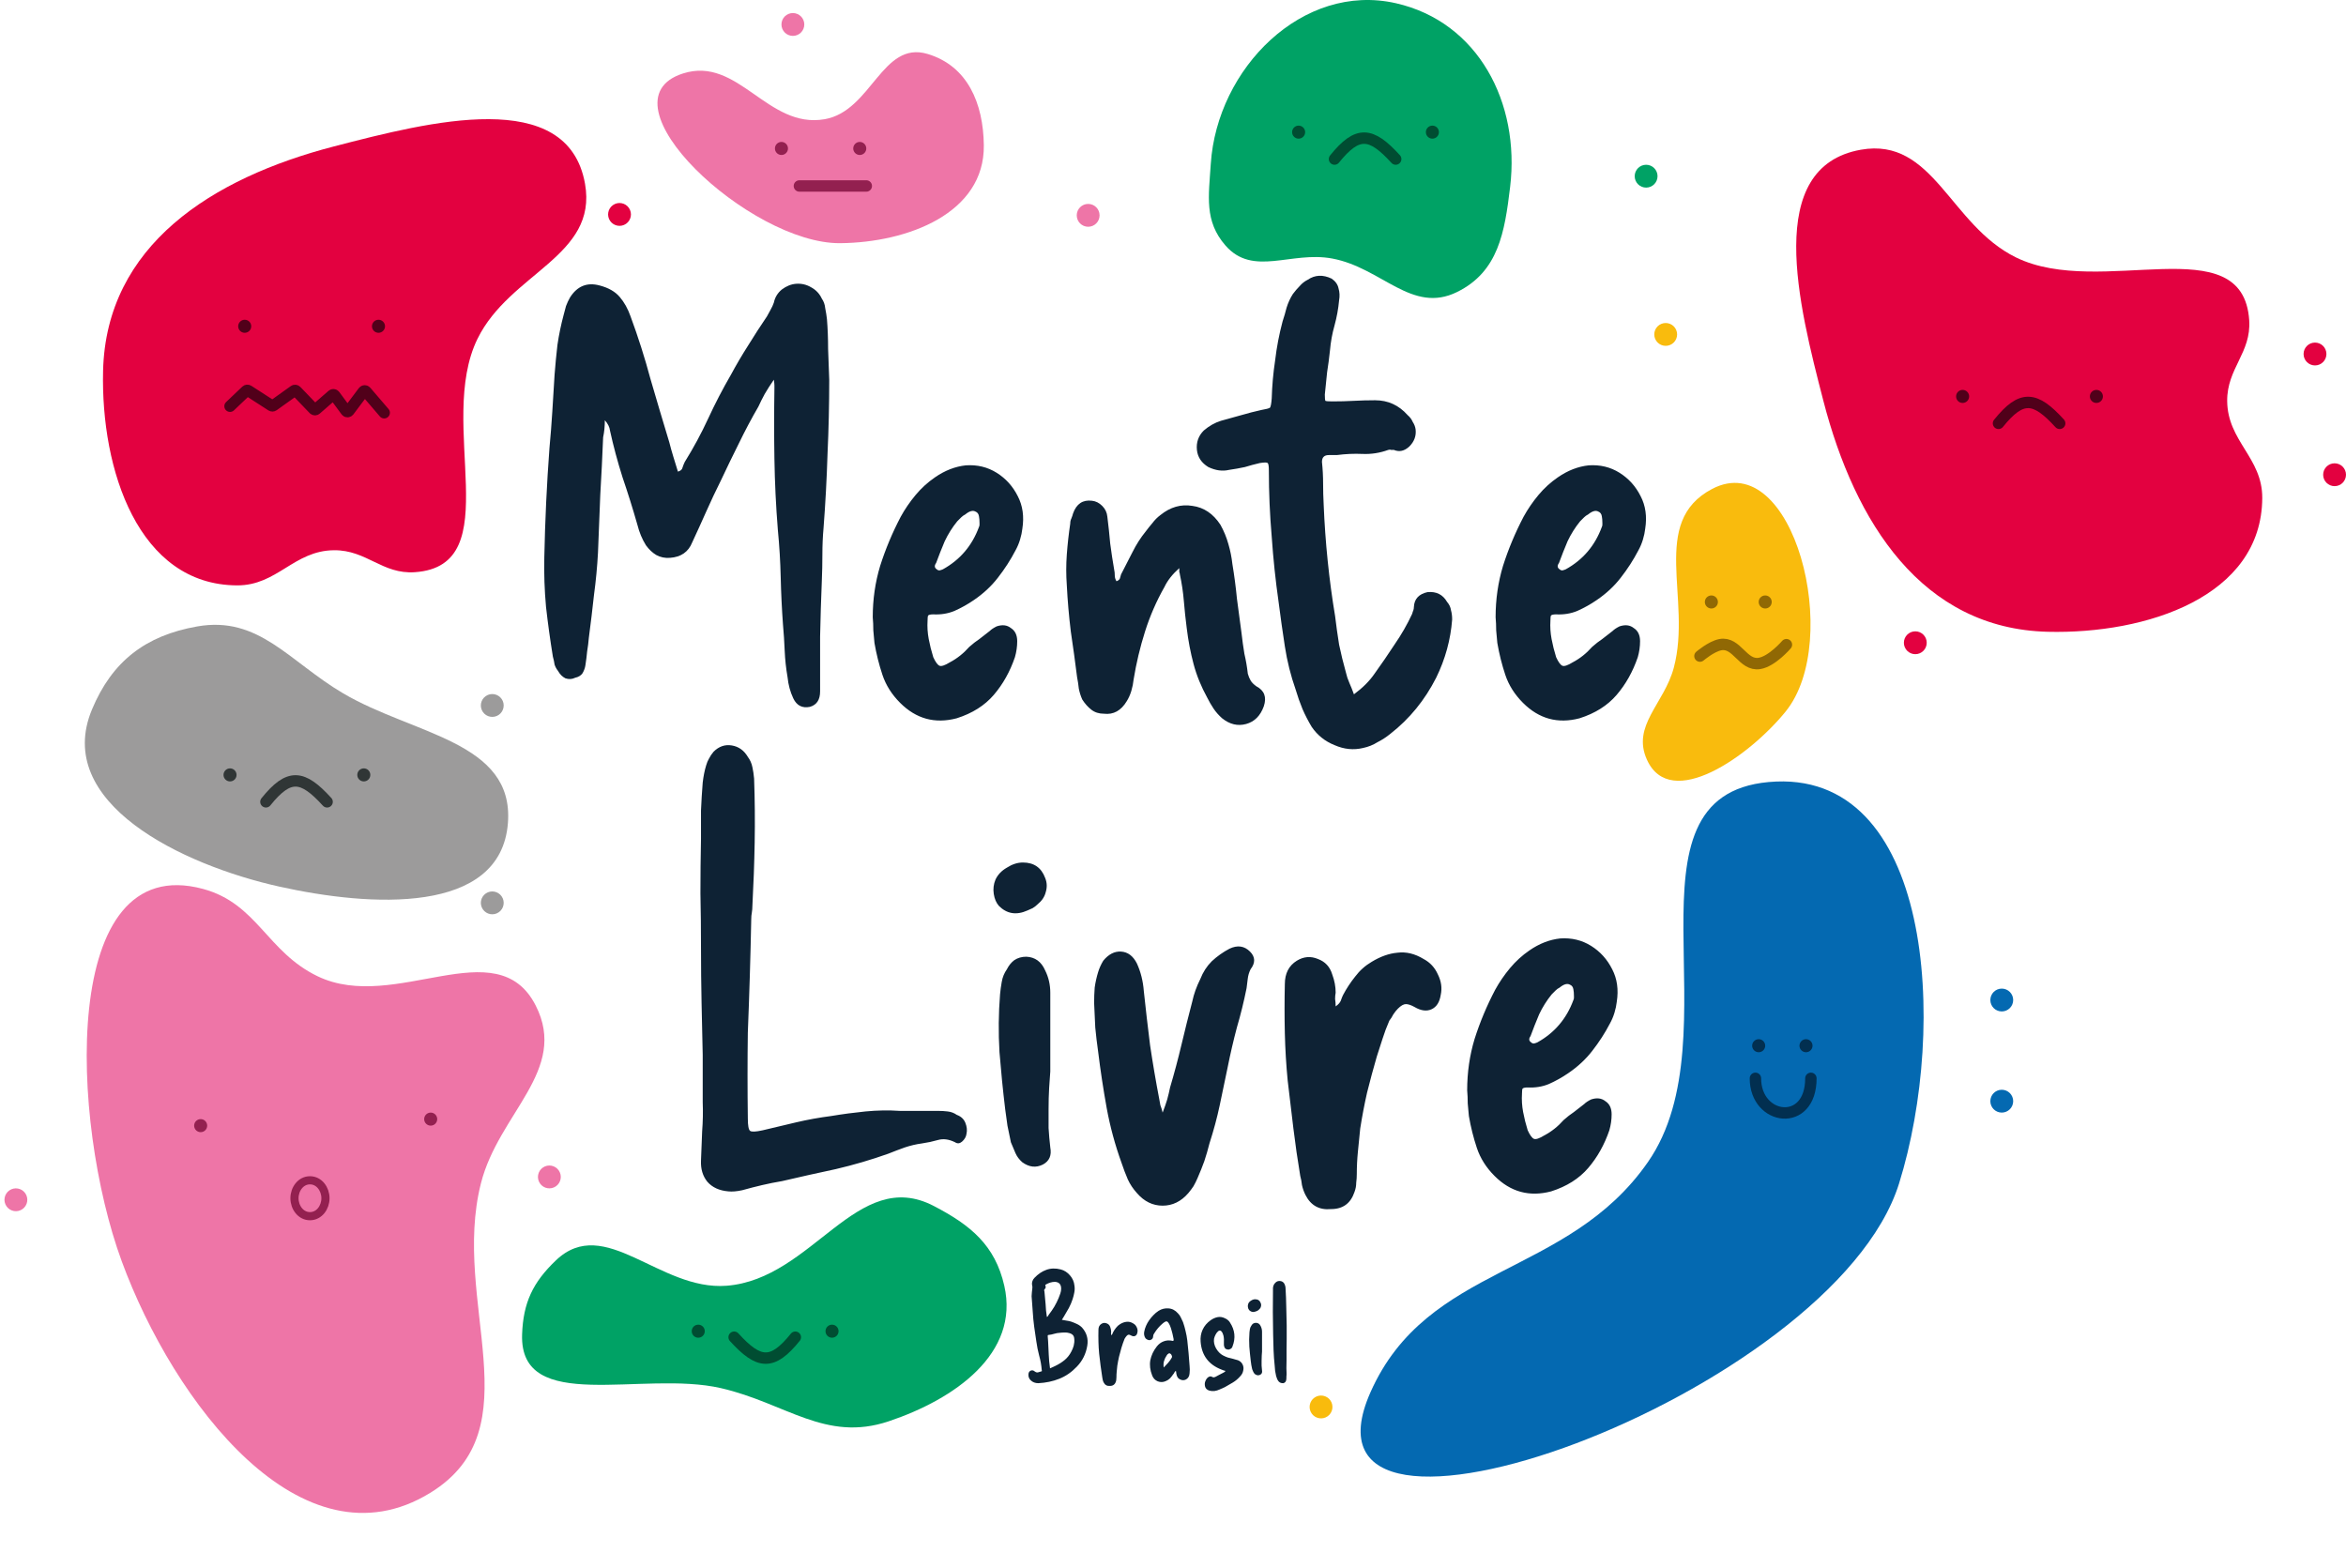 <svg width="1438" height="961" viewBox="0 0 1438 961" fill="none" xmlns="http://www.w3.org/2000/svg">
    <path d="M474.339 232.75C472.239 235.783 470.372 238.7 468.739 241.5C467.339 244.067 466.056 246.633 464.889 249.2C460.689 256.433 456.722 263.9 452.989 271.6C449.256 279.067 445.522 286.767 441.789 294.7C438.756 300.767 435.839 306.95 433.039 313.25C430.239 319.55 427.322 325.967 424.289 332.5C421.956 338.333 417.406 341.483 410.639 341.95C407.606 342.183 404.806 341.6 402.239 340.2C399.906 338.8 397.806 336.817 395.939 334.25C393.606 330.517 391.856 326.317 390.689 321.65C387.889 311.85 384.856 302.167 381.589 292.6C378.556 283.033 375.989 273.467 373.889 263.9C373.656 261.8 372.606 259.7 370.739 257.6C370.739 261.333 370.389 264.833 369.689 268.1C369.222 279.767 368.639 291.55 367.939 303.45C367.472 315.35 367.006 327.133 366.539 338.8C366.072 347.433 365.256 356.067 364.089 364.7C363.156 373.333 362.106 382.083 360.939 390.95C360.706 393.75 360.356 396.55 359.889 399.35C359.656 401.917 359.306 404.717 358.839 407.75C358.606 409.383 358.022 411.017 357.089 412.65C356.156 414.05 354.639 414.983 352.539 415.45C350.672 416.383 348.689 416.5 346.589 415.8C344.722 414.867 343.206 413.35 342.039 411.25C341.106 410.083 340.406 408.8 339.939 407.4C339.706 405.767 339.356 404.133 338.889 402.5C337.256 392.467 335.856 382.317 334.689 372.05C333.756 361.783 333.406 351.633 333.639 341.6C334.106 318.967 335.156 296.683 336.789 274.75C337.489 267.283 338.072 259.817 338.539 252.35C339.006 244.883 339.472 237.3 339.939 229.6C340.406 223.533 340.989 217.467 341.689 211.4C342.622 205.1 343.906 198.917 345.539 192.85C346.006 190.983 346.472 189.233 346.939 187.6C347.639 185.733 348.456 183.983 349.389 182.35C353.822 175.35 359.889 172.9 367.589 175C372.956 176.4 377.039 178.733 379.839 182C382.639 185.267 384.856 189.233 386.489 193.9C391.156 206.5 395.239 219.333 398.739 232.4C402.472 245.233 406.322 258.183 410.289 271.25C410.989 274.05 411.806 276.967 412.739 280C413.672 283.033 414.606 286.067 415.539 289.1C417.172 288.633 418.106 287.817 418.339 286.65C418.806 285.25 419.272 284.083 419.739 283.15C425.106 274.517 429.889 265.65 434.089 256.55C438.289 247.45 442.956 238.467 448.089 229.6C451.356 223.533 454.856 217.583 458.589 211.75C462.322 205.683 466.172 199.733 470.139 193.9C470.839 192.733 471.539 191.45 472.239 190.05C473.172 188.417 473.872 186.9 474.339 185.5C475.039 182.233 476.672 179.55 479.239 177.45C482.039 175.35 484.956 174.183 487.989 173.95C491.256 173.717 494.289 174.417 497.089 176.05C500.122 177.683 502.339 180.017 503.739 183.05C504.906 184.683 505.606 186.667 505.839 189C506.306 191.333 506.656 193.55 506.889 195.65C507.356 201.483 507.589 207.55 507.589 213.85C507.822 220.15 508.056 226.45 508.289 232.75C508.289 247.917 507.939 263.083 507.239 278.25C506.772 293.417 505.956 308.583 504.789 323.75C504.322 328.883 504.089 334.25 504.089 339.85C504.089 345.217 503.972 350.7 503.739 356.3C503.272 367.5 502.922 378.817 502.689 390.25C502.689 401.45 502.689 412.65 502.689 423.85C502.689 428.983 500.589 432.133 496.389 433.3C491.722 434.233 488.339 432.483 486.239 428.05C484.372 424.083 483.206 419.767 482.739 415.1C481.806 409.733 481.222 404.367 480.989 399C480.756 393.4 480.406 388.033 479.939 382.9C479.239 373.333 478.772 363.65 478.539 353.85C478.306 344.05 477.722 334.367 476.789 324.8C475.622 310.333 474.922 295.867 474.689 281.4C474.456 266.933 474.456 252.467 474.689 238C474.689 237.533 474.689 236.95 474.689 236.25C474.689 235.55 474.572 234.383 474.339 232.75ZM534.957 378.35C534.957 367.383 536.474 356.883 539.507 346.85C542.774 336.583 546.974 326.55 552.107 316.75C554.674 312.083 557.707 307.65 561.207 303.45C564.707 299.25 568.674 295.633 573.107 292.6C579.174 288.4 585.474 285.95 592.007 285.25C599.007 284.783 605.307 286.3 610.907 289.8C616.507 293.3 620.824 298.083 623.857 304.15C626.891 309.983 627.824 316.633 626.657 324.1C626.424 326.2 625.957 328.417 625.257 330.75C624.557 333.083 623.624 335.3 622.457 337.4C619.424 343.233 615.807 348.833 611.607 354.2C607.641 359.333 602.741 363.883 596.907 367.85C593.174 370.417 589.207 372.633 585.007 374.5C581.041 376.133 576.724 376.833 572.057 376.6C570.424 376.6 569.374 376.833 568.907 377.3C568.674 377.767 568.557 378.817 568.557 380.45C568.324 384.183 568.557 387.917 569.257 391.65C569.957 395.383 570.891 399.117 572.057 402.85C573.457 405.883 574.741 407.633 575.907 408.1C577.074 408.567 579.174 407.867 582.207 406C586.641 403.667 590.607 400.517 594.107 396.55C596.207 394.683 598.307 393.05 600.407 391.65C602.507 390.017 604.607 388.383 606.707 386.75C607.641 385.817 609.041 384.883 610.907 383.95C614.407 382.783 617.324 383.133 619.657 385C622.224 386.633 623.507 389.317 623.507 393.05C623.507 394.683 623.391 396.317 623.157 397.95C622.924 399.583 622.574 401.217 622.107 402.85C619.074 411.717 614.757 419.417 609.157 425.95C603.557 432.483 595.974 437.267 586.407 440.3C573.107 443.8 561.557 440.65 551.757 430.85C546.624 425.717 543.007 420 540.907 413.7C538.807 407.4 537.174 400.867 536.007 394.1C535.774 391.533 535.541 388.967 535.307 386.4C535.307 383.6 535.191 380.917 534.957 378.35ZM600.407 320.6C600.407 318.967 600.291 317.567 600.057 316.4C599.824 315 599.124 314.067 597.957 313.6C596.324 312.667 594.224 313.25 591.657 315.35C590.724 315.817 589.907 316.4 589.207 317.1C588.507 317.8 587.691 318.617 586.757 319.55C583.724 323.283 581.157 327.367 579.057 331.8C577.191 336.233 575.441 340.667 573.807 345.1C572.641 346.733 572.757 348.017 574.157 348.95C574.624 349.417 575.207 349.65 575.907 349.65C576.841 349.417 577.541 349.183 578.007 348.95C588.507 343.117 595.857 334.483 600.057 323.05C600.291 322.583 600.407 322.117 600.407 321.65C600.407 320.95 600.407 320.6 600.407 320.6ZM722.861 348.25C718.661 351.983 715.627 355.833 713.761 359.8C708.861 368.433 704.894 377.533 701.861 387.1C698.827 396.667 696.494 406.467 694.861 416.5C694.627 418.833 694.161 421.167 693.461 423.5C692.761 425.833 691.827 427.933 690.661 429.8C687.161 435.633 682.494 438.2 676.661 437.5C673.627 437.5 671.061 436.683 668.961 435.05C666.861 433.417 664.994 431.317 663.361 428.75C662.427 426.65 661.727 424.433 661.261 422.1C661.027 419.767 660.677 417.433 660.211 415.1C659.044 405.767 657.761 396.433 656.361 387.1C655.194 377.533 654.377 368.083 653.911 358.75C653.444 352.45 653.444 346.15 653.911 339.85C654.377 333.55 655.077 327.25 656.011 320.95C656.011 319.783 656.244 318.733 656.711 317.8C657.177 316.633 657.527 315.583 657.761 314.65C659.861 308.817 663.711 306.25 669.311 306.95C671.644 307.183 673.744 308.233 675.611 310.1C677.477 311.967 678.527 314.183 678.761 316.75C679.461 322.35 680.044 327.833 680.511 333.2C681.211 338.567 682.027 343.933 682.961 349.3C683.194 350.233 683.311 351.4 683.311 352.8C683.311 353.967 683.661 355.133 684.361 356.3C685.527 355.833 686.227 355.25 686.461 354.55C686.694 353.617 686.927 352.8 687.161 352.1C689.494 347.433 691.827 342.883 694.161 338.45C696.494 333.783 699.177 329.583 702.211 325.85C703.611 323.983 705.011 322.233 706.411 320.6C707.811 318.733 709.444 317.1 711.311 315.7C717.377 310.8 723.911 308.933 730.911 310.1C737.911 311.033 743.627 314.883 748.061 321.65C750.161 325.383 751.794 329.35 752.961 333.55C754.127 337.517 754.944 341.6 755.411 345.8C756.577 352.8 757.511 359.917 758.211 367.15C759.144 374.15 760.077 381.15 761.011 388.15C761.477 392.35 762.061 396.55 762.761 400.75C763.694 404.717 764.394 408.8 764.861 413C765.327 414.633 765.911 416.033 766.611 417.2C767.311 418.367 768.477 419.533 770.111 420.7C775.011 423.267 776.527 427.35 774.661 432.95C772.561 438.783 768.944 442.4 763.811 443.8C758.677 445.2 753.777 444.033 749.111 440.3C747.011 438.433 745.261 436.45 743.861 434.35C742.461 432.25 741.177 430.033 740.011 427.7C736.277 420.933 733.477 414.05 731.611 407.05C729.744 400.05 728.344 392.7 727.411 385C726.711 379.633 726.127 374.15 725.661 368.55C725.194 362.95 724.377 357.467 723.211 352.1C723.211 351.633 723.094 351.167 722.861 350.7C722.861 350 722.861 349.183 722.861 348.25ZM829.909 425.6C835.275 421.633 839.475 417.433 842.509 413C846.709 407.167 850.792 401.217 854.759 395.15C858.959 389.083 862.575 382.783 865.609 376.25C865.842 375.317 866.075 374.617 866.309 374.15C866.542 373.45 866.659 372.75 866.659 372.05C866.892 367.15 869.692 364.117 875.059 362.95C880.425 362.483 884.392 364.467 886.959 368.9C888.359 370.533 889.175 372.283 889.409 374.15C889.875 375.783 890.109 377.65 890.109 379.75C889.175 392.117 885.909 404.017 880.309 415.45C873.309 429.217 863.975 440.65 852.309 449.75C849.742 451.85 847.059 453.6 844.259 455C841.692 456.633 838.775 457.8 835.509 458.5C829.675 459.9 823.842 459.317 818.009 456.75C812.175 454.417 807.509 450.683 804.009 445.55C801.909 442.05 800.042 438.433 798.409 434.7C796.775 430.733 795.375 426.767 794.209 422.8C791.175 414.167 788.959 405.3 787.559 396.2C786.159 387.1 784.875 378 783.709 368.9C781.842 355.833 780.442 342.533 779.509 329C778.342 315.467 777.759 301.933 777.759 288.4C777.759 285.833 777.525 284.317 777.059 283.85C776.592 283.383 774.959 283.383 772.159 283.85C769.125 284.55 766.092 285.367 763.059 286.3C759.792 287 756.525 287.583 753.259 288.05C749.292 288.983 745.092 288.4 740.659 286.3C736.459 283.733 734.125 280.233 733.659 275.8C733.192 271.133 734.592 267.167 737.859 263.9C741.125 261.1 744.625 259.117 748.359 257.95C752.559 256.783 756.759 255.617 760.959 254.45C764.925 253.283 769.009 252.233 773.209 251.3C776.009 250.833 777.759 250.367 778.459 249.9C778.925 249.2 779.275 247.333 779.509 244.3C779.742 236.367 780.442 228.55 781.609 220.85C782.542 212.917 784.059 204.983 786.159 197.05C787.092 194.25 787.909 191.45 788.609 188.65C789.542 185.617 790.825 182.817 792.459 180.25C793.859 178.383 795.259 176.75 796.659 175.35C798.059 173.717 799.692 172.433 801.559 171.5C805.992 168.467 810.892 168.233 816.259 170.8C818.592 172.433 819.992 174.417 820.459 176.75C821.159 179.083 821.275 181.533 820.809 184.1C820.342 189.233 819.409 194.367 818.009 199.5C816.609 204.4 815.675 209.533 815.209 214.9C814.742 219.333 814.159 223.767 813.459 228.2C812.992 232.633 812.525 237.183 812.059 241.85C812.059 243.95 812.175 245.233 812.409 245.7C812.875 245.933 814.275 246.05 816.609 246.05C821.275 246.05 825.709 245.933 829.909 245.7C834.109 245.467 838.425 245.35 842.859 245.35C850.792 245.35 857.442 248.383 862.809 254.45C864.209 255.617 865.259 257.017 865.959 258.65C866.892 260.05 867.475 261.567 867.709 263.2C868.175 267.167 866.892 270.667 863.859 273.7C860.825 276.5 857.675 277.2 854.409 275.8C853.942 275.8 853.359 275.8 852.659 275.8C852.192 275.567 851.609 275.567 850.909 275.8C845.775 277.667 840.525 278.483 835.159 278.25C830.025 278.017 824.775 278.25 819.409 278.95H814.509C811.709 278.95 810.309 280.35 810.309 283.15C810.775 287.583 811.009 292.017 811.009 296.45C811.009 300.65 811.125 304.967 811.359 309.4C811.825 320.833 812.642 332.267 813.809 343.7C814.975 355.133 816.492 366.45 818.359 377.65C819.059 383.483 819.875 389.317 820.809 395.15C821.975 400.75 823.375 406.467 825.009 412.3C825.475 414.4 826.175 416.5 827.109 418.6C828.042 420.7 828.975 423.033 829.909 425.6ZM916.744 378.35C916.744 367.383 918.261 356.883 921.294 346.85C924.561 336.583 928.761 326.55 933.894 316.75C936.461 312.083 939.494 307.65 942.994 303.45C946.494 299.25 950.461 295.633 954.894 292.6C960.961 288.4 967.261 285.95 973.794 285.25C980.794 284.783 987.094 286.3 992.694 289.8C998.294 293.3 1002.61 298.083 1005.64 304.15C1008.68 309.983 1009.61 316.633 1008.44 324.1C1008.21 326.2 1007.74 328.417 1007.04 330.75C1006.34 333.083 1005.41 335.3 1004.24 337.4C1001.21 343.233 997.594 348.833 993.394 354.2C989.428 359.333 984.528 363.883 978.694 367.85C974.961 370.417 970.994 372.633 966.794 374.5C962.828 376.133 958.511 376.833 953.844 376.6C952.211 376.6 951.161 376.833 950.694 377.3C950.461 377.767 950.344 378.817 950.344 380.45C950.111 384.183 950.344 387.917 951.044 391.65C951.744 395.383 952.678 399.117 953.844 402.85C955.244 405.883 956.528 407.633 957.694 408.1C958.861 408.567 960.961 407.867 963.994 406C968.428 403.667 972.394 400.517 975.894 396.55C977.994 394.683 980.094 393.05 982.194 391.65C984.294 390.017 986.394 388.383 988.494 386.75C989.428 385.817 990.828 384.883 992.694 383.95C996.194 382.783 999.111 383.133 1001.44 385C1004.01 386.633 1005.29 389.317 1005.29 393.05C1005.29 394.683 1005.18 396.317 1004.94 397.95C1004.71 399.583 1004.36 401.217 1003.89 402.85C1000.86 411.717 996.544 419.417 990.944 425.95C985.344 432.483 977.761 437.267 968.194 440.3C954.894 443.8 943.344 440.65 933.544 430.85C928.411 425.717 924.794 420 922.694 413.7C920.594 407.4 918.961 400.867 917.794 394.1C917.561 391.533 917.328 388.967 917.094 386.4C917.094 383.6 916.978 380.917 916.744 378.35ZM982.194 320.6C982.194 318.967 982.078 317.567 981.844 316.4C981.611 315 980.911 314.067 979.744 313.6C978.111 312.667 976.011 313.25 973.444 315.35C972.511 315.817 971.694 316.4 970.994 317.1C970.294 317.8 969.478 318.617 968.544 319.55C965.511 323.283 962.944 327.367 960.844 331.8C958.978 336.233 957.228 340.667 955.594 345.1C954.428 346.733 954.544 348.017 955.944 348.95C956.411 349.417 956.994 349.65 957.694 349.65C958.628 349.417 959.328 349.183 959.794 348.95C970.294 343.117 977.644 334.483 981.844 323.05C982.078 322.583 982.194 322.117 982.194 321.65C982.194 320.95 982.194 320.6 982.194 320.6ZM430.734 646.65C430.5 636.617 430.267 626 430.034 614.8C429.8 603.6 429.684 592.4 429.684 581.2C429.684 569.767 429.567 558.567 429.334 547.6C429.334 536.4 429.45 525.2 429.684 514C429.684 508.167 429.684 502.45 429.684 496.85C429.917 491.25 430.267 485.533 430.734 479.7C431.2 475.733 431.9 472.233 432.834 469.2C433.3 467.567 433.884 466.167 434.584 465C435.284 463.6 436.217 462.2 437.384 460.8C440.65 457.533 444.384 456.25 448.584 456.95C452.784 457.65 456.05 459.983 458.384 463.95C459.784 465.817 460.717 467.917 461.184 470.25C461.65 472.35 462 474.683 462.234 477.25C462.7 490.317 462.817 503.383 462.584 516.45C462.35 529.283 461.884 542.233 461.184 555.3C461.184 556.7 461.067 558.1 460.834 559.5C460.6 560.667 460.484 561.95 460.484 563.35C460.017 586.683 459.317 609.9 458.384 633C458.15 650.267 458.15 667.767 458.384 685.5C458.384 689.933 458.85 692.5 459.784 693.2C460.717 693.9 463.284 693.783 467.484 692.85C474.484 691.217 481.367 689.583 488.134 687.95C495.134 686.317 502.25 685.033 509.484 684.1C516.484 682.933 523.484 682 530.484 681.3C537.717 680.6 544.717 680.483 551.484 680.95H574.934C577.034 680.95 579.017 681.067 580.884 681.3C582.984 681.533 584.85 682.233 586.484 683.4C589.05 684.333 590.8 685.967 591.734 688.3C592.667 690.633 592.9 692.85 592.434 694.95C592.2 696.817 591.267 698.45 589.634 699.85C588.234 701.017 586.834 701.133 585.434 700.2C581.7 698.333 578.2 697.867 574.934 698.8C571.667 699.733 568.4 700.433 565.134 700.9C561.634 701.367 558.134 702.183 554.634 703.35C551.367 704.517 547.984 705.8 544.484 707.2C533.984 710.933 523.25 714.083 512.284 716.65C501.317 718.983 490.35 721.433 479.384 724C475.184 724.7 471.1 725.517 467.134 726.45C463.167 727.383 459.084 728.433 454.884 729.6C451.617 730.3 448.817 730.533 446.484 730.3C440.884 729.833 436.567 727.85 433.534 724.35C430.734 720.85 429.45 716.533 429.684 711.4C429.917 705.333 430.15 699.383 430.384 693.55C430.85 687.483 430.967 681.533 430.734 675.7V646.65ZM629.785 558.1C623.019 561.133 617.185 560.2 612.285 555.3C610.652 553.433 609.602 550.983 609.135 547.95C608.669 544.917 609.019 542 610.185 539.2C611.585 536.167 613.919 533.717 617.185 531.85C620.452 529.75 623.719 528.7 626.985 528.7C633.752 528.7 638.302 531.85 640.635 538.15C641.802 540.95 641.919 543.867 640.985 546.9C640.285 549.7 638.652 552.15 636.085 554.25C635.152 555.183 634.102 556 632.935 556.7C632.002 557.167 630.952 557.633 629.785 558.1ZM643.785 703.35C644.719 708.25 643.202 711.75 639.235 713.85C635.035 715.95 630.835 715.483 626.635 712.45C624.769 710.817 623.369 708.95 622.435 706.85C621.502 704.75 620.569 702.533 619.635 700.2C618.935 696.933 618.235 693.55 617.535 690.05C617.069 686.55 616.602 683.167 616.135 679.9C614.735 668.233 613.569 656.567 612.635 644.9C611.935 633 612.052 621.217 612.985 609.55C613.219 606.983 613.569 604.417 614.035 601.85C614.502 599.05 615.552 596.483 617.185 594.15C618.352 591.817 619.869 589.95 621.735 588.55C623.835 587.15 626.285 586.45 629.085 586.45C634.452 586.683 638.302 589.483 640.635 594.85C642.735 599.05 643.785 603.6 643.785 608.5V656.8C643.552 659.6 643.319 662.983 643.085 666.95C642.852 670.917 642.735 675.233 642.735 679.9C642.735 683.633 642.735 687.483 642.735 691.45C642.969 695.417 643.319 699.383 643.785 703.35ZM712.651 682C713.817 678.967 714.751 676.283 715.451 673.95C716.151 671.383 716.734 668.933 717.201 666.6C719.767 657.967 722.101 649.217 724.201 640.35C726.301 631.483 728.517 622.617 730.851 613.75C731.784 609.317 733.417 604.767 735.751 600.1C737.384 595.9 739.717 592.283 742.751 589.25C746.017 586.217 749.634 583.65 753.601 581.55C758.501 579.217 762.701 579.8 766.201 583.3C769.467 586.567 769.584 590.183 766.551 594.15C765.617 596.017 765.034 598 764.801 600.1C764.567 601.967 764.334 603.833 764.101 605.7C762.467 613.867 760.484 621.917 758.151 629.85C756.051 637.783 754.184 645.833 752.551 654C750.917 661.933 749.284 669.75 747.651 677.45C746.017 685.15 743.917 692.967 741.351 700.9C740.417 704.633 739.367 708.25 738.201 711.75C737.034 715.017 735.634 718.517 734.001 722.25C733.301 723.883 732.484 725.517 731.551 727.15C730.617 728.55 729.567 729.95 728.401 731.35C723.967 736.483 718.717 739.05 712.651 739.05C706.584 739.05 701.334 736.483 696.901 731.35C694.567 728.783 692.701 725.983 691.301 722.95C689.901 719.683 688.617 716.3 687.451 712.8C683.484 701.833 680.451 690.633 678.351 679.2C676.251 667.533 674.501 655.983 673.101 644.55C672.401 639.65 671.817 634.75 671.351 629.85C671.117 624.717 670.884 619.7 670.651 614.8C670.651 611.533 670.767 608.383 671.001 605.35C671.467 602.083 672.167 598.933 673.101 595.9C673.801 593.567 674.851 591.233 676.251 588.9C679.517 584.933 683.134 583.067 687.101 583.3C691.301 583.533 694.567 585.983 696.901 590.65C698.067 593.217 699.001 595.9 699.701 598.7C700.401 601.5 700.867 604.417 701.101 607.45C702.267 618.417 703.551 629.5 704.951 640.7C706.584 651.667 708.451 662.633 710.551 673.6C710.784 674.767 711.017 676.05 711.251 677.45C711.717 678.617 712.184 680.133 712.651 682ZM818.703 616.9C820.337 615.733 821.387 614.567 821.853 613.4C822.32 612 822.787 610.833 823.253 609.9C825.353 605.933 827.803 602.2 830.603 598.7C833.403 594.967 836.787 591.933 840.753 589.6C846.12 586.333 851.37 584.467 856.503 584C861.87 583.3 867.237 584.583 872.603 587.85C876.57 589.95 879.487 593.1 881.353 597.3C883.453 601.5 884.037 605.7 883.103 609.9C882.403 614.333 880.537 617.25 877.503 618.65C874.47 620.05 870.97 619.583 867.003 617.25C864.903 616.083 863.153 615.5 861.753 615.5C860.353 615.5 858.72 616.433 856.853 618.3C855.92 619.233 854.987 620.4 854.053 621.8C853.353 623.2 852.537 624.483 851.603 625.65C849.97 629.383 848.57 633.117 847.403 636.85C846.237 640.35 845.07 643.967 843.903 647.7C841.803 654.933 839.82 662.283 837.953 669.75C836.32 676.983 834.92 684.333 833.753 691.8C833.287 696.467 832.82 701.133 832.353 705.8C831.887 710.467 831.653 715.133 831.653 719.8C831.653 721.433 831.537 723.183 831.303 725.05C831.303 726.917 830.953 728.783 830.253 730.65C827.92 737.65 823.137 741.15 815.903 741.15C808.67 741.85 803.42 738.933 800.153 732.4C799.22 730.533 798.52 728.55 798.053 726.45C797.82 724.35 797.47 722.483 797.003 720.85C795.37 711.05 793.97 701.367 792.803 691.8C791.637 682 790.47 672.2 789.303 662.4C788.37 652.833 787.787 643.15 787.553 633.35C787.32 623.317 787.32 613.283 787.553 603.25C787.553 596.717 790.003 591.933 794.903 588.9C799.103 586.333 803.42 585.983 807.853 587.85C812.287 589.483 815.203 592.633 816.603 597.3C818.003 601.033 818.703 604.767 818.703 608.5C818.47 609.667 818.353 610.95 818.353 612.35C818.587 613.75 818.703 615.267 818.703 616.9ZM899.313 668.35C899.313 657.383 900.829 646.883 903.863 636.85C907.129 626.583 911.329 616.55 916.463 606.75C919.029 602.083 922.063 597.65 925.563 593.45C929.063 589.25 933.029 585.633 937.463 582.6C943.529 578.4 949.829 575.95 956.363 575.25C963.363 574.783 969.663 576.3 975.263 579.8C980.863 583.3 985.179 588.083 988.213 594.15C991.246 599.983 992.179 606.633 991.013 614.1C990.779 616.2 990.313 618.417 989.613 620.75C988.913 623.083 987.979 625.3 986.813 627.4C983.779 633.233 980.163 638.833 975.963 644.2C971.996 649.333 967.096 653.883 961.263 657.85C957.529 660.417 953.563 662.633 949.363 664.5C945.396 666.133 941.079 666.833 936.413 666.6C934.779 666.6 933.729 666.833 933.263 667.3C933.029 667.767 932.913 668.817 932.913 670.45C932.679 674.183 932.913 677.917 933.613 681.65C934.313 685.383 935.246 689.117 936.413 692.85C937.813 695.883 939.096 697.633 940.263 698.1C941.429 698.567 943.529 697.867 946.563 696C950.996 693.667 954.963 690.517 958.463 686.55C960.563 684.683 962.663 683.05 964.763 681.65C966.863 680.017 968.963 678.383 971.063 676.75C971.996 675.817 973.396 674.883 975.263 673.95C978.763 672.783 981.679 673.133 984.013 675C986.579 676.633 987.863 679.317 987.863 683.05C987.863 684.683 987.746 686.317 987.513 687.95C987.279 689.583 986.929 691.217 986.463 692.85C983.429 701.717 979.113 709.417 973.513 715.95C967.913 722.483 960.329 727.267 950.763 730.3C937.463 733.8 925.913 730.65 916.113 720.85C910.979 715.717 907.363 710 905.263 703.7C903.163 697.4 901.529 690.867 900.363 684.1C900.129 681.533 899.896 678.967 899.663 676.4C899.663 673.6 899.546 670.917 899.313 668.35ZM964.763 610.6C964.763 608.967 964.646 607.567 964.413 606.4C964.179 605 963.479 604.067 962.313 603.6C960.679 602.667 958.579 603.25 956.013 605.35C955.079 605.817 954.263 606.4 953.563 607.1C952.863 607.8 952.046 608.617 951.113 609.55C948.079 613.283 945.513 617.367 943.413 621.8C941.546 626.233 939.796 630.667 938.163 635.1C936.996 636.733 937.113 638.017 938.513 638.95C938.979 639.417 939.563 639.65 940.263 639.65C941.196 639.417 941.896 639.183 942.363 638.95C952.863 633.117 960.213 624.483 964.413 613.05C964.646 612.583 964.763 612.117 964.763 611.65C964.763 610.95 964.763 610.6 964.763 610.6Z" fill="#0E2234"/>
    <path d="M650.884 809.025C651.934 809.2 652.926 809.375 653.859 809.55C654.793 809.667 655.726 809.871 656.659 810.162C657.826 810.571 658.963 811.037 660.072 811.562C661.238 812.087 662.288 812.817 663.222 813.75C666.08 816.958 667.159 820.662 666.459 824.862C665.643 829.879 663.513 834.167 660.072 837.725C656.863 841.108 653.276 843.587 649.309 845.162C645.343 846.737 641.055 847.642 636.447 847.875C634.58 847.875 633.034 847.292 631.809 846.125C630.701 845.075 630.234 843.762 630.409 842.187C630.526 841.196 630.993 840.525 631.809 840.175C632.626 839.825 633.413 839.971 634.172 840.612C634.93 841.196 635.63 841.4 636.272 841.225C636.972 841.05 637.672 840.846 638.372 840.612C638.605 840.554 638.693 840.437 638.634 840.262C638.634 840.087 638.605 839.942 638.547 839.825C638.313 836.792 637.788 833.846 636.972 830.987C636.213 828.129 635.63 825.212 635.222 822.237C634.813 819.204 634.376 816.2 633.909 813.225C633.501 810.192 633.209 807.158 633.034 804.125C632.918 802.492 632.801 800.887 632.684 799.312C632.568 797.737 632.451 796.162 632.334 794.587C632.334 794.121 632.363 793.683 632.422 793.275C632.48 792.867 632.509 792.458 632.509 792.05C632.568 791.233 632.655 790.475 632.772 789.775C632.888 789.075 632.83 788.346 632.597 787.587C632.48 786.771 632.568 785.983 632.859 785.225C633.151 784.467 633.559 783.825 634.084 783.3C636.301 780.967 638.722 779.333 641.347 778.4C644.03 777.408 646.976 777.321 650.184 778.137C652.401 778.721 654.297 779.946 655.872 781.812C657.447 783.621 658.351 785.692 658.584 788.025C658.818 789.483 658.788 790.912 658.497 792.312C658.263 793.654 657.913 795.025 657.447 796.425C656.863 798.233 656.105 800.012 655.172 801.762C654.238 803.454 653.276 805.117 652.284 806.75C652.051 807.1 651.818 807.479 651.584 807.887C651.409 808.237 651.176 808.617 650.884 809.025ZM641.697 807.275C642.105 807.1 642.368 806.867 642.484 806.575C642.601 806.225 642.776 805.933 643.009 805.7C644.176 804.183 645.255 802.608 646.247 800.975C647.238 799.283 648.113 797.533 648.872 795.725C649.28 794.792 649.63 793.858 649.922 792.925C650.272 791.933 650.447 790.942 650.447 789.95C650.447 787.325 649.193 785.925 646.684 785.75C645.693 785.75 644.73 785.896 643.797 786.187C642.863 786.479 641.988 786.858 641.172 787.325C641.113 787.383 640.997 787.471 640.822 787.587C640.705 787.646 640.676 787.792 640.734 788.025C641.201 788.842 641.026 789.629 640.209 790.387C640.093 790.504 640.034 790.708 640.034 791C640.093 791.233 640.151 791.467 640.209 791.7C640.326 792.983 640.443 794.296 640.559 795.637C640.676 796.921 640.793 798.175 640.909 799.4C640.968 800.683 641.055 801.996 641.172 803.337C641.288 804.621 641.463 805.933 641.697 807.275ZM643.622 838.775C644.263 838.483 644.847 838.221 645.372 837.987C645.955 837.696 646.509 837.433 647.034 837.2C649.076 836.208 650.913 835.042 652.547 833.7C654.238 832.3 655.609 830.579 656.659 828.537C657.301 827.371 657.797 826.146 658.147 824.862C658.497 823.521 658.613 822.179 658.497 820.837C658.438 819.787 658.176 819 657.709 818.475C657.243 817.892 656.484 817.454 655.434 817.162C654.501 816.871 653.538 816.754 652.547 816.812C651.555 816.812 650.593 816.871 649.659 816.987C648.493 817.046 647.326 817.25 646.159 817.6C645.051 817.95 643.913 818.183 642.747 818.3C642.397 818.3 642.222 818.417 642.222 818.65C642.222 818.825 642.222 819.058 642.222 819.35C642.397 821.158 642.513 822.996 642.572 824.862C642.688 826.671 642.776 828.508 642.834 830.375C642.951 831.658 643.038 833 643.097 834.4C643.213 835.8 643.388 837.258 643.622 838.775ZM681.094 818.475C681.503 818.183 681.765 817.892 681.882 817.6C681.998 817.25 682.115 816.958 682.232 816.725C682.757 815.733 683.369 814.8 684.069 813.925C684.769 812.992 685.615 812.233 686.607 811.65C687.948 810.833 689.261 810.367 690.544 810.25C691.886 810.075 693.228 810.396 694.569 811.212C695.561 811.737 696.29 812.525 696.757 813.575C697.282 814.625 697.428 815.675 697.194 816.725C697.019 817.833 696.553 818.562 695.794 818.912C695.036 819.262 694.161 819.146 693.169 818.562C692.644 818.271 692.207 818.125 691.857 818.125C691.507 818.125 691.098 818.358 690.632 818.825C690.398 819.058 690.165 819.35 689.932 819.7C689.757 820.05 689.553 820.371 689.319 820.662C688.911 821.596 688.561 822.529 688.269 823.462C687.978 824.337 687.686 825.242 687.394 826.175C686.869 827.983 686.373 829.821 685.907 831.687C685.498 833.496 685.148 835.333 684.857 837.2C684.74 838.367 684.623 839.533 684.507 840.7C684.39 841.867 684.332 843.033 684.332 844.2C684.332 844.608 684.303 845.046 684.244 845.512C684.244 845.979 684.157 846.446 683.982 846.912C683.398 848.663 682.203 849.538 680.394 849.538C678.586 849.713 677.273 848.983 676.457 847.35C676.223 846.883 676.048 846.387 675.932 845.862C675.873 845.337 675.786 844.871 675.669 844.462C675.261 842.012 674.911 839.592 674.619 837.2C674.328 834.75 674.036 832.3 673.744 829.85C673.511 827.458 673.365 825.037 673.307 822.587C673.248 820.079 673.248 817.571 673.307 815.062C673.307 813.429 673.919 812.233 675.144 811.475C676.194 810.833 677.273 810.746 678.382 811.212C679.49 811.621 680.219 812.408 680.569 813.575C680.919 814.508 681.094 815.442 681.094 816.375C681.036 816.667 681.007 816.987 681.007 817.337C681.065 817.687 681.094 818.067 681.094 818.475ZM720.759 840.262C720.351 840.554 720.03 840.933 719.797 841.4C719.622 841.808 719.388 842.158 719.097 842.45C718.513 843.325 717.872 844.142 717.172 844.9C716.472 845.6 715.626 846.154 714.634 846.562C713.001 847.321 711.338 847.379 709.647 846.737C708.013 846.037 706.876 844.842 706.234 843.15C704.951 839.883 704.572 836.762 705.097 833.787C705.68 830.812 707.022 827.983 709.122 825.3C710.288 823.842 711.659 822.821 713.234 822.237C714.867 821.596 716.647 821.479 718.572 821.887C718.688 821.887 718.776 821.917 718.834 821.975C718.951 821.975 719.067 821.975 719.184 821.975C719.417 821.508 719.476 821.1 719.359 820.75C719.242 820.342 719.155 819.933 719.097 819.525C718.863 818.242 718.572 817.017 718.222 815.85C717.93 814.683 717.551 813.546 717.084 812.437C716.384 810.921 715.742 810.104 715.159 809.987C714.634 809.871 713.759 810.337 712.534 811.387C710.609 813.021 708.947 814.975 707.547 817.25C707.08 817.833 706.847 818.417 706.847 819C706.847 820.283 706.234 821.1 705.009 821.45C704.601 821.567 704.105 821.508 703.522 821.275C702.938 821.042 702.472 820.721 702.122 820.312C701.363 819.146 701.101 817.862 701.334 816.462C701.567 815.121 701.947 813.867 702.472 812.7C702.997 811.475 703.638 810.337 704.397 809.287C705.213 808.121 706.088 807.071 707.022 806.137C707.955 805.146 709.005 804.271 710.172 803.512C712.038 802.346 714.051 801.85 716.209 802.025C718.426 802.142 720.38 803.162 722.072 805.087C722.83 805.846 723.413 806.692 723.822 807.625C724.288 808.5 724.726 809.433 725.134 810.425C725.776 812.233 726.301 814.071 726.709 815.937C727.176 817.804 727.526 819.7 727.759 821.625C728.051 824.25 728.313 826.846 728.547 829.412C728.78 831.979 728.984 834.575 729.159 837.2C729.334 838.717 729.334 840.262 729.159 841.837C729.042 843.587 728.313 844.842 726.972 845.6C725.63 846.3 724.23 846.183 722.772 845.25C722.188 844.842 721.78 844.346 721.547 843.762C721.313 843.179 721.138 842.567 721.022 841.925C720.963 841.633 720.934 841.371 720.934 841.137C720.934 840.846 720.876 840.554 720.759 840.262ZM713.322 838.25C714.255 837.258 715.159 836.296 716.034 835.362C716.909 834.371 717.667 833.292 718.309 832.125C718.484 831.775 718.455 831.367 718.222 830.9C718.047 830.375 717.755 829.996 717.347 829.762C716.938 829.471 716.617 829.442 716.384 829.675C716.209 829.85 715.976 829.996 715.684 830.112C715.626 830.229 715.538 830.346 715.422 830.462C715.305 830.579 715.217 830.696 715.159 830.812C714.401 831.921 713.847 833.087 713.497 834.312C713.147 835.479 713.088 836.792 713.322 838.25ZM751.164 840.35C750.756 840.233 750.347 840.117 749.939 840C749.589 839.825 749.21 839.679 748.802 839.562C740.868 836.529 736.581 830.842 735.939 822.5C735.706 819.817 736.114 817.337 737.164 815.062C738.214 812.787 739.847 810.862 742.064 809.287C743.464 808.296 744.922 807.654 746.439 807.362C747.956 807.071 749.531 807.362 751.164 808.237C751.689 808.471 752.185 808.792 752.652 809.2C753.177 809.608 753.585 810.075 753.877 810.6C756.968 815.267 757.493 820.196 755.452 825.387C755.277 826.029 754.868 826.525 754.227 826.875C753.643 827.225 753.06 827.342 752.477 827.225C751.135 827.108 750.377 826.204 750.202 824.513C750.202 823.696 750.202 822.908 750.202 822.15C750.26 821.333 750.231 820.546 750.114 819.787C750.056 819.146 749.91 818.533 749.677 817.95C749.502 817.308 749.21 816.725 748.802 816.2C748.16 815.5 747.489 815.412 746.789 815.937C746.089 816.521 745.535 817.221 745.127 818.037C744.718 818.796 744.397 819.642 744.164 820.575C743.872 822.558 744.281 824.542 745.389 826.525C746.556 828.508 747.956 829.937 749.589 830.812C750.581 831.337 751.572 831.775 752.564 832.125C753.556 832.417 754.606 832.679 755.714 832.912C756.239 833.029 756.735 833.175 757.202 833.35C757.727 833.525 758.252 833.671 758.777 833.787C760.118 834.312 761.081 835.187 761.664 836.412C762.247 837.579 762.364 838.862 762.014 840.262C761.781 841.546 761.139 842.712 760.089 843.762C758.806 845.221 757.347 846.446 755.714 847.438C754.081 848.429 752.418 849.392 750.727 850.325C749.677 850.85 748.627 851.317 747.577 851.725C746.585 852.192 745.506 852.513 744.339 852.688C743.814 852.746 743.289 852.746 742.764 852.688C742.297 852.629 741.802 852.542 741.277 852.425C739.818 851.958 738.943 851.113 738.652 849.887C738.36 848.721 738.418 847.642 738.827 846.65C739.118 845.833 739.556 845.133 740.139 844.55C740.606 844.142 741.072 843.879 741.539 843.762C742.064 843.646 742.56 843.733 743.027 844.025C743.435 844.258 743.785 844.346 744.077 844.287C744.368 844.229 744.66 844.142 744.952 844.025C745.768 843.558 746.585 843.121 747.402 842.712C748.277 842.304 749.122 841.867 749.939 841.4C750.172 841.283 750.406 841.137 750.639 840.962C750.872 840.787 751.047 840.583 751.164 840.35ZM770.071 803.775C768.379 804.533 766.921 804.3 765.696 803.075C765.288 802.608 765.025 801.996 764.908 801.237C764.792 800.479 764.879 799.75 765.171 799.05C765.521 798.292 766.104 797.679 766.921 797.212C767.738 796.687 768.554 796.425 769.371 796.425C771.063 796.425 772.2 797.212 772.783 798.788C773.075 799.487 773.104 800.217 772.871 800.975C772.696 801.675 772.288 802.288 771.646 802.813C771.413 803.046 771.15 803.25 770.858 803.425C770.625 803.542 770.363 803.658 770.071 803.775ZM773.571 840.087C773.804 841.312 773.425 842.187 772.433 842.712C771.383 843.237 770.333 843.121 769.283 842.362C768.817 841.954 768.467 841.487 768.233 840.962C768 840.437 767.767 839.883 767.533 839.3C767.358 838.483 767.183 837.637 767.008 836.762C766.892 835.887 766.775 835.042 766.658 834.225C766.308 831.308 766.017 828.392 765.783 825.475C765.608 822.5 765.638 819.554 765.871 816.637C765.929 815.996 766.017 815.354 766.133 814.712C766.25 814.012 766.513 813.371 766.921 812.787C767.213 812.204 767.592 811.737 768.058 811.387C768.583 811.037 769.196 810.862 769.896 810.862C771.238 810.921 772.2 811.621 772.783 812.962C773.308 814.012 773.571 815.15 773.571 816.375V828.45C773.513 829.15 773.454 829.996 773.396 830.987C773.338 831.979 773.308 833.058 773.308 834.225C773.308 835.158 773.308 836.121 773.308 837.112C773.367 838.104 773.454 839.096 773.571 840.087ZM788.512 838.687C788.512 839.504 788.541 840.35 788.6 841.225C788.658 842.1 788.629 843.004 788.512 843.937C788.512 844.171 788.512 844.462 788.512 844.812C788.512 845.104 788.483 845.425 788.425 845.775C788.25 846.942 787.637 847.642 786.587 847.875C785.42 847.933 784.487 847.583 783.787 846.825C783.379 846.358 783.058 845.833 782.825 845.25C782.65 844.667 782.445 844.083 782.212 843.5C781.979 842.45 781.775 841.4 781.6 840.35C781.483 839.3 781.395 838.25 781.337 837.2C780.987 833.992 780.754 830.783 780.637 827.575C780.579 824.367 780.491 821.158 780.375 817.95C780.316 813.342 780.258 808.762 780.2 804.212C780.2 799.662 780.229 795.083 780.287 790.475C780.287 790.067 780.287 789.687 780.287 789.337C780.345 788.929 780.433 788.521 780.55 788.112C780.841 787.296 781.308 786.625 781.95 786.1C782.591 785.517 783.35 785.225 784.225 785.225C786.033 785.225 787.2 786.187 787.725 788.112C787.9 788.637 787.987 789.162 787.987 789.687C788.22 793.479 788.366 797.271 788.425 801.062C788.541 804.854 788.629 808.646 788.687 812.437C788.687 812.846 788.687 813.808 788.687 815.325C788.687 816.842 788.687 818.65 788.687 820.75C788.687 822.792 788.658 824.95 788.6 827.225C788.6 829.5 788.6 831.658 788.6 833.7C788.6 835.683 788.57 837.346 788.512 838.687Z" fill="#0E2234"/>
    <path d="M74.579 773.023C43.15 687.415 36.272 521.202 124.343 544.867C157.712 553.834 163.586 583.523 194.744 598.458C242.23 621.219 304.514 569.482 328.384 616.42C348.565 656.104 305.723 682.202 294.79 725.359C276.355 798.127 327.709 875.721 263.776 915.06C185.089 963.478 106.421 859.753 74.579 773.023Z" fill="#EE75A7"/>
    <path d="M441.882 850.899C393.849 839.841 318.369 867.341 320.027 818.009C320.682 798.508 326.657 786.021 340.768 772.569C370.673 744.06 404.173 791.312 445.338 788.148C498.333 784.075 525.22 714.693 572.378 739.246C594.971 751.009 609.924 763.285 615.589 788.148C625.07 829.753 585.134 857.703 544.723 871.239C505.899 884.243 481.779 860.084 441.882 850.899Z" fill="#00A265"/>
    <path d="M1010.07 712.382C1064.59 634.011 988.992 488.069 1084.07 479.382C1184.67 470.191 1194.12 628.935 1164.07 725.382C1123.59 855.268 784.852 977.719 840.068 853.382C875.074 774.553 960.809 783.186 1010.07 712.382Z" fill="#0469B1"/>
    <path d="M1026 409.187C1037.21 366.91 1010.76 319.98 1049.5 299.687C1099.23 273.643 1129.88 392.608 1094.5 436.187C1072.36 463.468 1024 497.692 1009.5 465.687C1000.02 444.749 1020.12 431.406 1026 409.187Z" fill="#F9BB0D"/>
    <path d="M1235.67 157.774C1195.12 137.863 1185.16 83.928 1140.67 91.774C1080.79 102.335 1102.44 186.904 1117.67 245.774C1136.97 320.37 1178.14 385.388 1255.17 387.274C1315.67 388.755 1386.33 365.793 1386.67 305.274C1386.81 280.568 1365.35 270.48 1365.17 245.774C1365.02 225.737 1380.02 216.265 1378.67 196.274C1374.76 138.572 1287.58 183.265 1235.67 157.774Z" fill="#E30140"/>
    <circle cx="1203" cy="243" r="4" fill="#51001A"/>
    <circle cx="1285" cy="243" r="4" fill="#51001A"/>
    <path d="M1225 259.501C1239.15 241.911 1247.39 242.919 1262.5 259.501" stroke="#51001A" stroke-width="7" stroke-linecap="round"/>
    <path d="M292.668 207.72C312.549 167.155 366.476 157.152 358.597 112.67C347.99 52.794 263.438 74.513 204.58 89.786C129.998 109.139 65.011 150.363 63.183 227.392C61.747 287.896 84.763 358.533 145.282 358.831C169.988 358.952 180.06 337.483 204.766 337.286C224.802 337.126 234.286 352.117 254.276 350.749C311.974 346.798 267.217 259.652 292.668 207.72Z" fill="#E30140"/>
    <path d="M816.658 158.483C791.33 153.736 768.113 169.89 751.158 150.483C738.105 135.542 740.875 120.282 742.158 100.483C745.955 41.918 798.427 -11.012 855.658 1.983C906.118 13.442 931.797 63.104 925.658 114.483C922.312 142.49 918.45 166.498 893.158 178.983C865.424 192.675 847.058 164.181 816.658 158.483Z" fill="#00A265"/>
    <path d="M505.545 73.064C470.395 79.261 452.51 34.098 418.545 45.064C365.819 62.087 459.642 149.604 515.045 149.064C556.637 148.659 603.54 130.655 603.045 89.064C602.739 63.38 593.157 40.416 568.545 33.064C540.621 24.723 534.245 68.004 505.545 73.064Z" fill="#EE75A7"/>
    <path d="M120.835 384.003C89.211 389.582 68.659 405.35 56.335 435.003C32.637 492.018 111.059 530.115 171.335 543.503C226.74 555.808 306.957 561.089 311.335 504.503C315.206 454.456 253.583 450.482 210.335 425.003C177.211 405.488 158.695 377.323 120.835 384.003Z" fill="#9C9B9B"/>
    <circle cx="150" cy="200" r="4" fill="#51001A"/>
    <circle cx="232" cy="200" r="4" fill="#51001A"/>
    <path d="M141 249L150.93 239.543C151.264 239.224 151.773 239.176 152.162 239.427L166.429 248.632C166.774 248.854 167.219 248.844 167.553 248.605L180.296 239.503C180.7 239.214 181.255 239.266 181.599 239.624L192.341 250.813C192.71 251.198 193.316 251.225 193.718 250.875L203.683 242.21C204.123 241.827 204.797 241.901 205.143 242.371L212.202 251.92C212.6 252.458 213.404 252.461 213.806 251.926L222.752 239.997C223.136 239.485 223.895 239.461 224.311 239.947L235.5 253" stroke="#51001A" stroke-width="7" stroke-linecap="round"/>
    <circle cx="123" cy="690" r="4" fill="#932050"/>
    <circle cx="264" cy="686" r="4" fill="#932050"/>
    <path d="M190 745.5C195.679 745.5 199.5 740.099 199.5 734.5C199.5 728.901 195.679 723.5 190 723.5C184.321 723.5 180.5 728.901 180.5 734.5C180.5 740.099 184.321 745.5 190 745.5Z" stroke="#932050" stroke-width="5"/>
    <circle cx="141" cy="475" r="4" fill="#303636"/>
    <circle cx="223" cy="475" r="4" fill="#303636"/>
    <path d="M163 491.501C177.155 473.911 185.394 474.919 200.5 491.501" stroke="#303636" stroke-width="7" stroke-linecap="round"/>
    <circle cx="428" cy="816" r="4" fill="#004D32"/>
    <circle cx="510" cy="816" r="4" fill="#004D32"/>
    <path d="M487.5 819.684C473.345 837.273 465.106 836.266 450 819.684" stroke="#004D32" stroke-width="7" stroke-linecap="round"/>
    <path d="M490 114H531" stroke="#932050" stroke-width="7" stroke-linecap="round"/>
    <circle cx="479" cy="91" r="4" fill="#932050"/>
    <circle cx="527" cy="91" r="4" fill="#932050"/>
    <circle cx="796" cy="81" r="4" fill="#004D32"/>
    <circle cx="878" cy="81" r="4" fill="#004D32"/>
    <path d="M818 97.501C832.155 79.911 840.394 80.919 855.5 97.501" stroke="#004D32" stroke-width="7" stroke-linecap="round"/>
    <path d="M1042 402.17C1042 402.17 1049 396.206 1054.5 395.17C1064.71 393.245 1068.24 408.345 1078.5 406.67C1086.25 405.404 1095 395.17 1095 395.17" stroke="#906804" stroke-width="7" stroke-linecap="round"/>
    <circle cx="1049" cy="369" r="4" fill="#906804"/>
    <circle cx="1082" cy="369" r="4" fill="#906804"/>
    <path d="M1076 661C1076 687 1110 691.5 1110 661" stroke="#022F50" stroke-width="7" stroke-linecap="round"/>
    <circle cx="1078" cy="641" r="4" fill="#022F50"/>
    <circle cx="1107" cy="641" r="4" fill="#022F50"/>
    <circle cx="486" cy="15" r="7" fill="#EE75A7"/>
    <circle cx="667" cy="132" r="7" fill="#EE75A7"/>
    <circle cx="1009" cy="108" r="7" fill="#00A265"/>
    <circle cx="1021" cy="205" r="7" fill="#F9BB0D"/>
    <circle cx="1174" cy="394" r="7" fill="#E30140"/>
    <circle cx="1227" cy="613" r="7" fill="#0469B1"/>
    <circle cx="809.742" cy="862.443" r="7" transform="rotate(-34.759 809.742 862.443)" fill="#F9BB0D"/>
    <circle cx="336.742" cy="721.443" r="7" transform="rotate(-34.759 336.742 721.443)" fill="#EE75A7"/>
    <circle cx="301.742" cy="553.443" r="7" transform="rotate(-34.759 301.742 553.443)" fill="#9C9B9B"/>
    <circle cx="301.742" cy="432.443" r="7" transform="rotate(-34.759 301.742 432.443)" fill="#9C9B9B"/>
    <circle cx="379.742" cy="131.443" r="7" transform="rotate(-34.759 379.742 131.443)" fill="#E30140"/>
    <circle cx="9.742" cy="735.443" r="7" transform="rotate(-34.759 9.742 735.443)" fill="#EE75A7"/>
    <circle cx="1227" cy="675" r="7" fill="#0469B1"/>
    <circle cx="1419" cy="217" r="7" fill="#E30140"/>
    <circle cx="1431" cy="291" r="7" fill="#E30140"/>
</svg>
